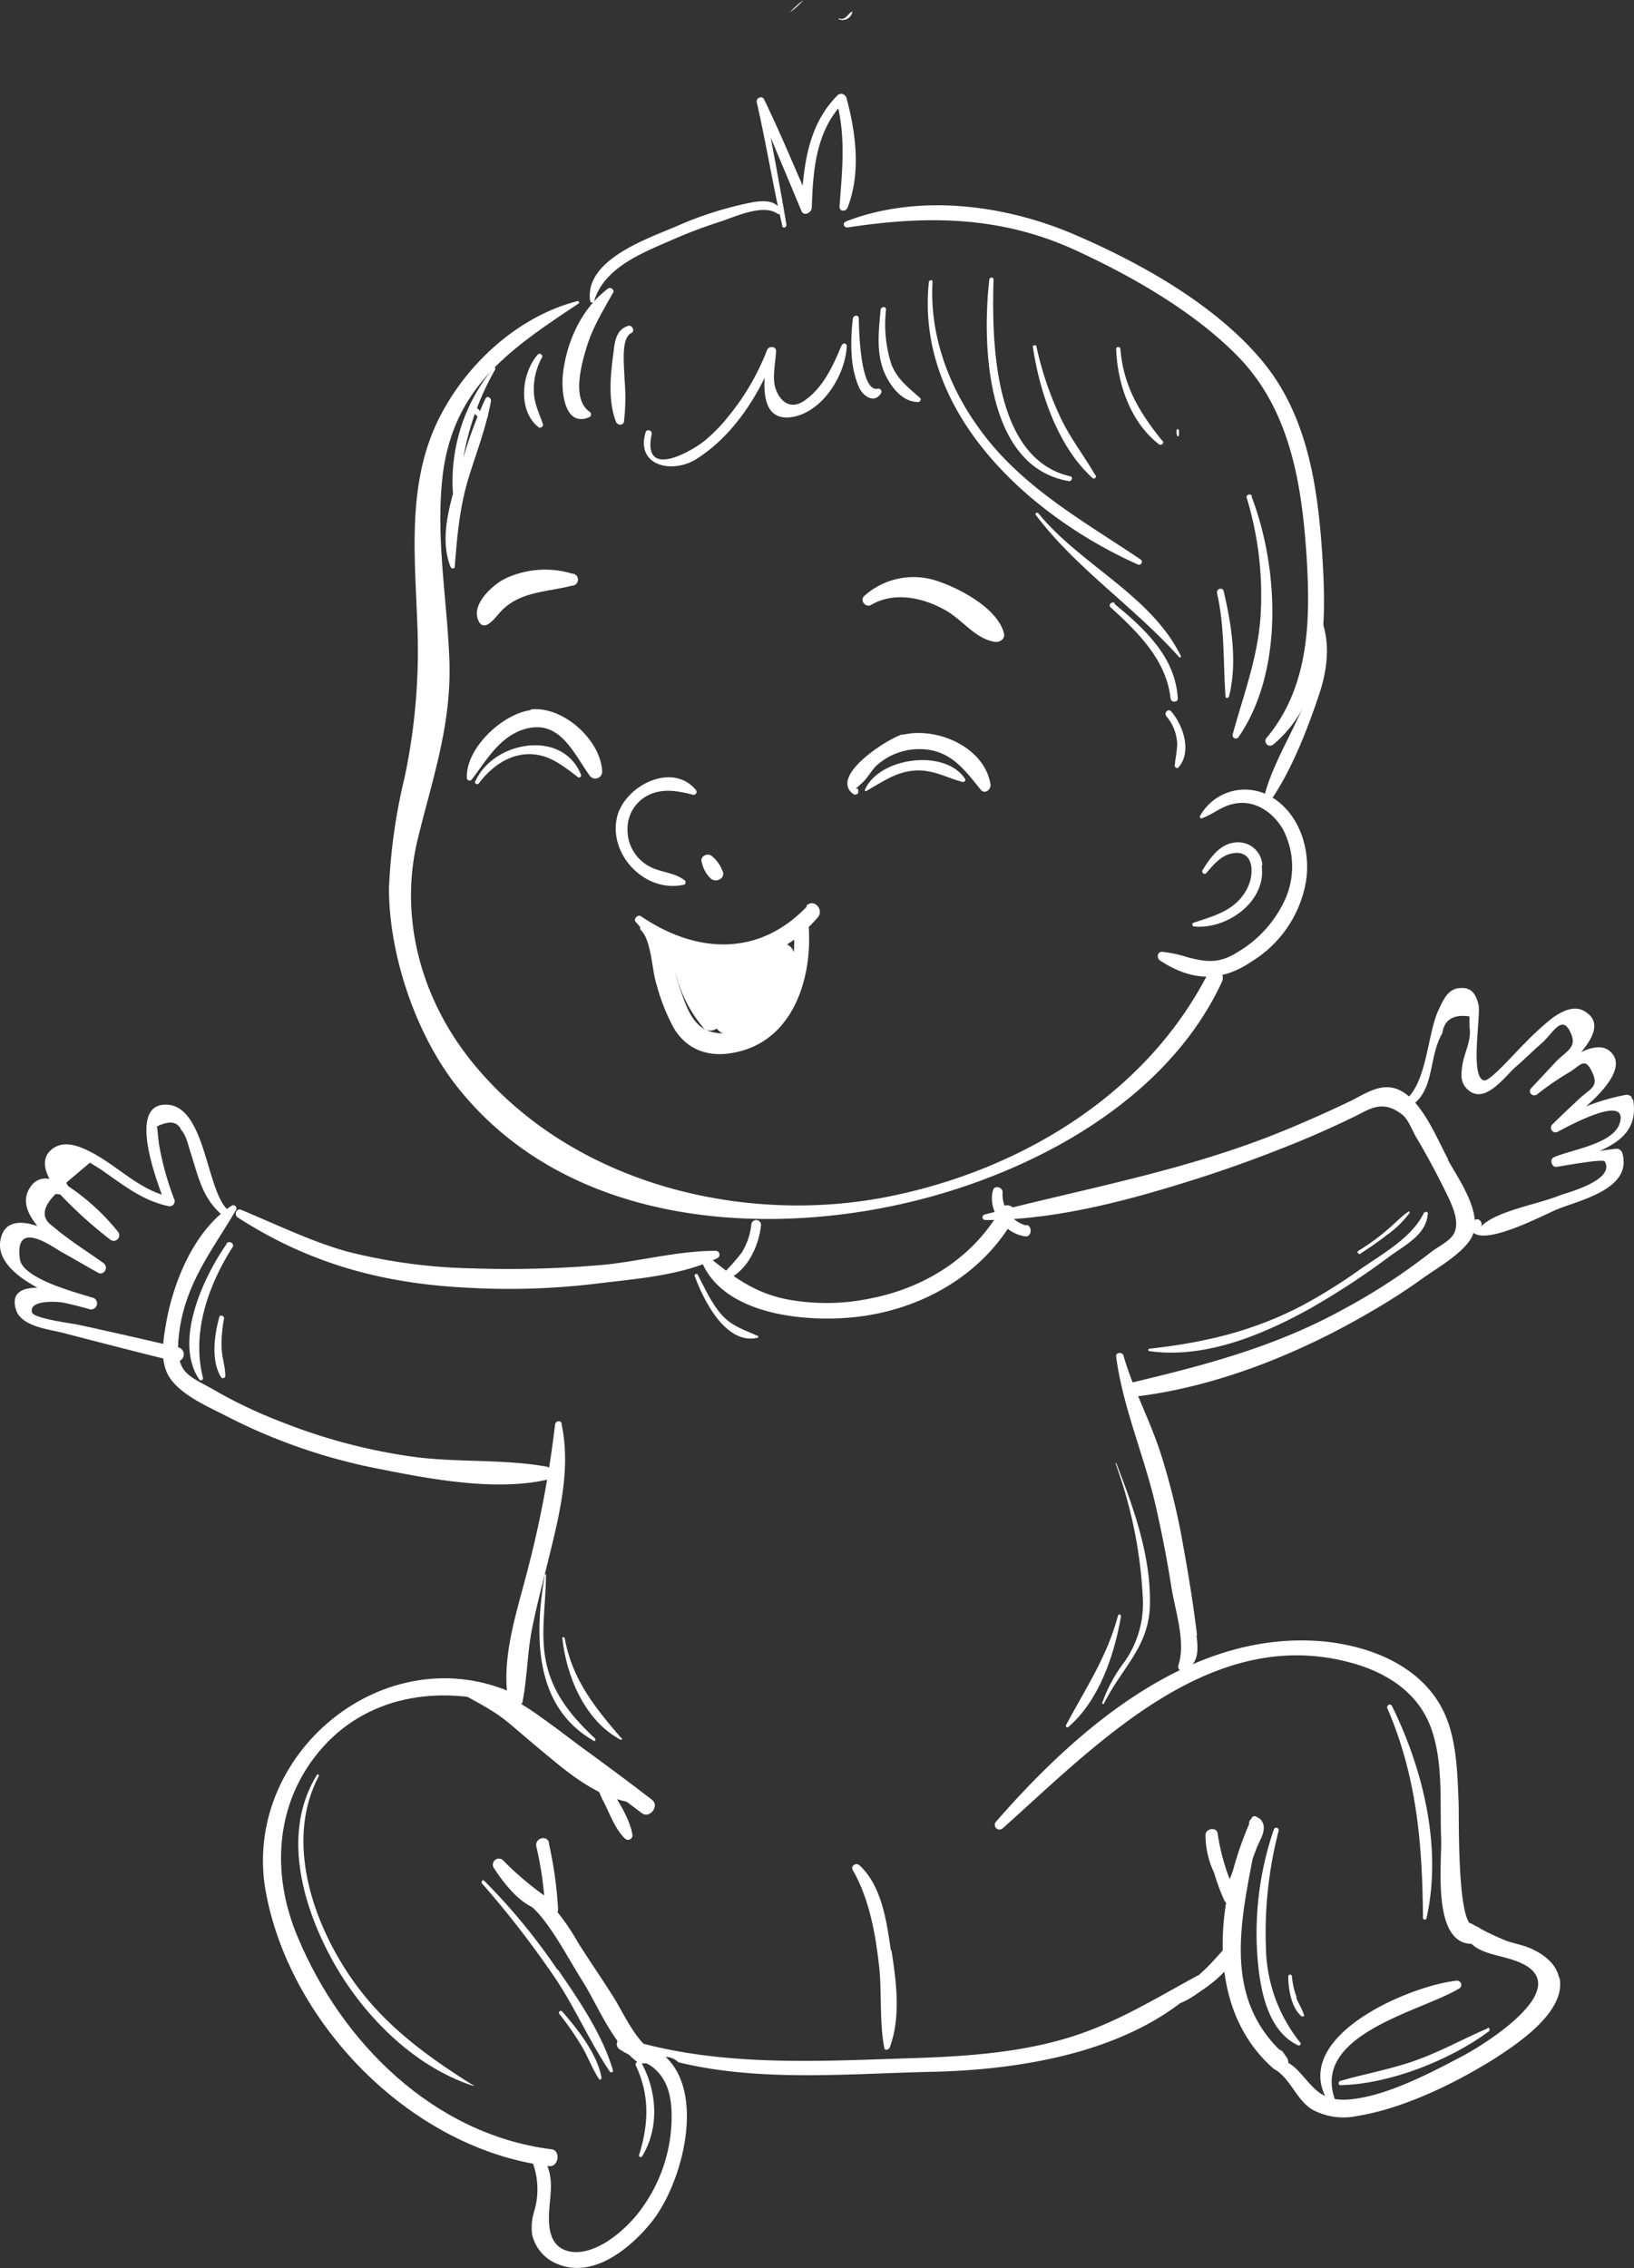 <svg id="Layer_1" data-name="Layer 1" xmlns="http://www.w3.org/2000/svg" viewBox="0 0 270.54 375.4"><rect x="0" y="0" width="270.54" height="375.4" fill="#333333" stroke="none"/><path d="M130.8,2h0A13.73,13.73,0,0,0,133,0h0a13.73,13.73,0,0,0-2.2,2Z" transform="translate(0 0.04)" fill="#fff"/><path d="M138.8,3.1A1.62,1.62,0,0,0,141.1,2s0-.2-.1-.1c-.7.5-1.1,1.5-2.1,1.1h0Z" transform="translate(0 0.04)" fill="#fff"/><path d="M200,161.1c-10.3,20.1-31,32.4-52.3,36.8-24,5-52.5-1.7-69-21.5-8.8-10.5-12.8-24.3-9.5-37.7,2.5-10.2,5.6-18.9,5.2-29.6-.4-10.2-2.3-20.3-1.1-30.5C75.1,64,84.5,57.7,95.8,50.2c.2-.1,0-.5-.2-.4-10.1,2.6-18.8,10.8-23.2,20-5,10.5-3.7,22.3-3.3,33.6A101.45,101.45,0,0,1,67,128.6,94.87,94.87,0,0,0,64.4,147c0,11.1,4.5,24.4,11.5,33.1,16.1,20.1,43.4,24.2,67.4,20.3,22.3-3.6,48.8-15.9,59-37.9.8-1.7-1.6-3.1-2.5-1.5h0Z" transform="translate(0 0.04)" fill="#fff"/><path d="M115.2,130.7c-4-4.8-12.1-.5-13.1,4.8-1.2,6.1,4.8,12.3,11.1,10.9.3,0,.4-.5.2-.7-1.8-1.4-4.1-1.3-6-2.4a6.82,6.82,0,0,1-3.5-6.1,6.19,6.19,0,0,1,3.6-5.7c2.4-1.1,4.8-.6,7.2,0a.49.49,0,0,0,.5-.8Z" transform="translate(0 0.04)" fill="#fff"/><path d="M119.7,144.3a5.84,5.84,0,0,0-1.8-2.6c-.7-.7-2.1,0-1.7,1a5.15,5.15,0,0,0,1.5,2.7c.9.7,2.3,0,2-1.1Z" transform="translate(0 0.04)" fill="#fff"/><path d="M131.4,157.6a1.82,1.82,0,0,0-1.1-1.3c.4-.3.8-.5,1.2-.8a14.77,14.77,0,0,1-.1,2.1Zm-19,5.4a16.22,16.22,0,0,1-.6-2.2,22.21,22.21,0,0,0,4.6,9.2c.1.2.3.3.4.4-2.6-1.4-3.4-4.6-4.4-7.3h0Zm6.3,7.2h0a2,2,0,0,0,1,.8,6.09,6.09,0,0,1-2.8-.6,1.94,1.94,0,0,0,1.8-.2ZM133.6,150c-8,8.4-18.4,7.8-27.5,1.6-.5-.3-1.2.4-.9.9.3.3.5.6.8.9v.4c1.9,1.7,1.9,6.7,2.7,9.1a32.69,32.69,0,0,0,2.9,7.3c2.2,3.6,5.8,4.8,9.9,4,9.7-1.8,13-12.1,12.4-20.8.5-.5,1-1,1.5-1.6,1.1-1.3-.7-3.2-1.9-1.9h0Z" transform="translate(0 0.04)" fill="#fff"/><path d="M149.5,121.5c-2.2.5-12.4,6.9-8.2,9.9.3.2.8,0,.8-.3v-.3c0-.1,0-.3-.2-.3h-.2c.2-.2,1.1-1,1.2-1.1.8-.8,1.4-1.9,2.2-2.7a10.56,10.56,0,0,1,8.1-2.7c4.4.4,6.6,3.5,9.2,6.7.7.8,1.7-.1,1.6-.9-1-6.2-8.9-9.6-14.6-8.2h0Z" transform="translate(0 0.04)" fill="#fff"/><path d="M87.9,117.5c-4.7.6-10.8,6.3-10.6,11.2a.45.45,0,0,0,.8.3c2.3-3,4.3-6.6,8-8.1,6.3-2.4,8.6,3.3,11.5,7.4a1.14,1.14,0,0,0,2.1-.6c-.2-5.3-6.6-11-11.9-10.3h0Z" transform="translate(0 0.04)" fill="#fff"/><path d="M166.2,104.7c-1.1-4.1-7.4-7.4-11.1-8.6a12.22,12.22,0,0,0-12,2.5c-.8.7.2,2,1.1,1.5,3.9-2.3,8.7-1.2,12.4.9,2.8,1.6,4.9,4.7,8.1,5.2.9.1,1.8-.5,1.5-1.5Z" transform="translate(0 0.04)" fill="#fff"/><path d="M94.7,94.9a15.48,15.48,0,0,0-11.2.9c-1.9,1-5.3,4-4.4,6.6s2.9-.2,3.7-1.1c3.2-3.5,7.7-3.3,11.9-4.4a1,1,0,0,0,0-2Z" transform="translate(0 0.04)" fill="#fff"/><path d="M101.5,48.5a.59.59,0,0,0-.8-.8c-4.4,3.3-6.9,8.8-7.5,14.2-.3,2.7.2,8.9,4.4,7.1a.52.52,0,0,0,0-.9c-3-2.1-1.3-8-.4-10.9,1-3.2,2.7-5.9,4.3-8.8h0Z" transform="translate(0 0.04)" fill="#fff"/><path d="M104,53.9c-1.9.6-2.2,2.4-2.4,4.2-.5,3.7-1,8.1.4,11.7.2.5,1.1.7,1.3,0a33.71,33.71,0,0,0,.1-7.1c0-1.8-.7-6.7,1.1-7.6.7-.3.2-1.4-.5-1.2Z" transform="translate(0 0.04)" fill="#fff"/><path d="M188.9,92.6C180.6,87,172,82.2,165.2,74.7,158.3,67,153.8,57,154.4,46.6c0-.4-.5-.3-.6,0-2.3,21.6,16.5,38.7,34.6,46.8a.48.48,0,0,0,.5-.8Z" transform="translate(0 0.04)" fill="#fff"/><path d="M195.5,108.5c-5-10.1-16.7-15.1-23.6-23.6-.2-.2-.6,0-.4.3,6.7,8.9,16.3,15.2,23.7,23.5.2.2.4,0,.3-.2Z" transform="translate(0 0.04)" fill="#fff"/><path d="M184.6,99.8c-.5-.4-1.2.3-.7.7,4.5,4.1,9.2,8.7,9.9,15,0,.8,1.3.8,1.2,0-.4-6.8-5.5-11.5-10.5-15.6h0Z" transform="translate(0 0.04)" fill="#fff"/><path d="M193.9,117.7c-.5-.5-1.2.2-.8.8a7.47,7.47,0,0,1,1.8,4.5c0,1.3-.3,2.5-.4,3.7,0,.3.4.5.6.3,2.3-2.6.8-7-1.2-9.3Z" transform="translate(0 0.04)" fill="#fff"/><path d="M211,132.2a8.5,8.5,0,0,0-12.3,2.8c-.1.2,0,.5.3.4,1.7-.6,3.2-1.9,4.9-2.3,3.6-1,6.8,1.2,8.5,4.1a13.27,13.27,0,0,1,0,12.4,19.42,19.42,0,0,1-7.4,7.9c-3,1.9-5,1.8-8.4.9a21,21,0,0,0-4.2-.9c-.8,0-.9,1-.4,1.4,5.3,3.5,10.2,3.7,15.4.1a19.35,19.35,0,0,0,8.9-13.6c.6-5-1.1-10.4-5.4-13.3h0Z" transform="translate(0 0.04)" fill="#fff"/><path d="M140.1,16.1a.87.87,0,0,0-1.4-.4c-4.1,4.1-5.3,9.4-5.8,15-2.1-4.8-4.1-9.6-6.4-14.3-.3-.7-1.4-.2-1.2.5,1.3,5.7,2.3,11.5,3.5,17.2-1-1-2.5-.9-4-.7a59.53,59.53,0,0,0-13,4.1c-4.7,2-15,5.5-14.1,12.2a.35.35,0,0,0,.7,0c1.7-5.5,8-7.9,12.8-10a81.13,81.13,0,0,1,8.2-3.1c2.4-.8,7.1-3,9.4-1.2h.3c.1.6.3,1.3.4,1.9s.8.3.7-.2c-.8-4.8-1.7-9.6-2.6-14.4,1.7,4.1,3.4,8.1,5.1,12.2.4.9,1.6.3,1.7-.5.2-5.8.6-11.9,4.4-16.5,1.2,5.6.6,10.6.2,16.3,0,.8,1,.8,1.3.2,2.3-5.8,1.4-12.6-.2-18.4h0Z" transform="translate(0 0.04)" fill="#fff"/><path d="M219,93c-.7-11.8-2.3-24.1-10.1-33.4s-20.2-16.2-31.2-20.9c-11.5-4.9-25.7-6.7-37.6-2.1-.7.3-.4,1.1.3,1,13.1-2,25.2-1.9,37.5,3.7,9.6,4.4,20.1,10.4,27.4,18,8.3,8.8,10.2,20.7,11,32.3.7,10.7.6,21.9-6.6,30.5a.78.78,0,0,0,1.1,1.1c8.7-7.2,8.8-19.8,8.2-30.2Z" transform="translate(0 0.04)" fill="#fff"/><path d="M207.3,82.1c-.2-.5-1-.3-.9.2a55.47,55.47,0,0,1,2.3,19.8c-.5,6.9-2.8,12.8-4.6,19.4a.54.54,0,0,0,1,.4c7.5-10.9,6.6-28.1,2.1-39.8h.1Z" transform="translate(0 0.04)" fill="#fff"/><path d="M202.6,97.8c-.2-.7-1.2-.4-1.1.3,1.3,5.7,1,11.3,1.4,17.1,0,.4.5.4.6,0,1.4-5.6.4-11.9-.9-17.4Z" transform="translate(0 0.04)" fill="#fff"/><path d="M217.7,100.2c-.3-.6-1.2,0-.9.5,5.3,10.3-4.9,21.1-7.4,30.8a.7.7,0,0,0,1.3.5c3.4-5.1,6-11.9,7.9-17.7,1.5-4.8,1.7-9.7-.9-14.1Z" transform="translate(0 0.04)" fill="#fff"/><path d="M139.3,57.2c-1.4,3.4-3.1,7.1-6.3,9.2-2.4,1.5-4.1-.3-4.7-2.5-.4-1.6.1-4.1.2-5.8,0-.9-1.2-.9-1.5-.2A40,40,0,0,1,120.5,69a26.66,26.66,0,0,1-3.7,3.8c-1.6,1.4-10.6,7-8.9-1,.1-.6-.8-.9-1-.3-1.7,5.6,4.4,6.9,8.3,4.5,5-3.1,8.8-8.2,11.4-13.5-.2,3.5.4,7.1,4.5,6.5,5.1-.8,8.9-7,9.1-11.8a.41.41,0,0,0-.8-.1h0Z" transform="translate(0 0.04)" fill="#fff"/><path d="M145.3,64.3c-2.9.6-3.1-10.1-3.1-11.6,0-.7-.9-.6-1,0-.4,3.6-.5,7.9,1,11.3.6,1.5,2.6,2.9,3.7,1a.51.51,0,0,0-.6-.7Z" transform="translate(0 0.04)" fill="#fff"/><path d="M152.3,65.8c-1.9-1.7-3.7-3-4.7-5.5a21.63,21.63,0,0,1-.9-9.1c0-.6-.8-.5-.9,0-.3,3.6-.8,7.2.7,10.6,1,2.2,2.9,4.7,5.5,4.7.4,0,.6-.5.3-.7Z" transform="translate(0 0.04)" fill="#fff"/><path d="M89,58.7c-2.7,3.1-3.3,9.3.2,12,.3.2.8-.2.7-.5-.6-1.8-1.4-3.3-1.5-5.2a10.75,10.75,0,0,1,1.3-5.8.43.43,0,0,0-.7-.5Z" transform="translate(0 0.04)" fill="#fff"/><path d="M80.7,68.5c-.5-.3-1.1-.2-1.5-.8s-1.1,0-.8.5c.5.7,1.5,1.5,2.3.8.2-.1,0-.4,0-.5Z" transform="translate(0 0.04)" fill="#fff"/><path d="M118.4,207c-6.5,0-13,1.9-19.5,2.4a178.84,178.84,0,0,1-20.7.5,91.36,91.36,0,0,1-20.8-2.8c-6-1.7-11.7-4.5-17.5-6.9-.8-.3-1.2.9-.5,1.3,11.8,7.6,23.9,10.9,37.9,11.6a120.87,120.87,0,0,0,21.7-.7c6.5-.8,13.8-1.3,19.8-4.2a.64.64,0,0,0-.3-1.2h-.1Z" transform="translate(0 0.04)" fill="#fff"/><path d="M90.4,242.7c-7.4-1.3-15.2-.6-22.6-1.7a94.33,94.33,0,0,1-21-5.6A79.21,79.21,0,0,1,35.4,230c-1.5-.9-3.7-1.8-4.8-3.1-1.6-2-1.1-5.1-.8-7.3,1.3-7.8,5.5-12.9,9.3-19.4a.53.53,0,0,0-.7-.7c-6.2,4-9.7,12.6-10.9,19.5-.5,2.9-1.1,6.4.6,9,1.9,2.8,5.9,4.6,8.9,6.1a94.17,94.17,0,0,0,25.8,9c8.5,1.7,19.2,3.7,27.7,1.8a1.15,1.15,0,0,0,0-2.2h-.1Z" transform="translate(0 0.04)" fill="#fff"/><path d="M239.8,191.9c-1.9-3.4-4.8-11.1-9.3-11.9-2.5-.5-5,1.3-7.1,2.3-4.2,2-8.5,3.9-12.8,5.6C195,194,179.1,196.8,163,201a.46.46,0,0,0,.1.9c12,0,24.3-3.4,35.6-7,5.6-1.8,11-3.8,16.4-6q4.35-1.8,8.7-3.9c2.8-1.3,4.9-3.2,8.3-.6,1.1.8,1.8,2.9,2.5,4,1.6,2.7,3.1,5.5,4.5,8.3,1,2.1,2.8,5.3,1.6,7.5-.6,1.1-2.5,2.1-3.5,2.8a101.61,101.61,0,0,1-15.2,9.9c-11.2,6.1-22.8,9.1-35,12a1.17,1.17,0,0,0,.3,2.3c13.8-1.5,27.9-7.2,39.8-14.2a101.71,101.71,0,0,0,8.8-5.7c2.3-1.6,5.9-3.7,7.5-6.1,2.6-3.9-1.9-10-3.7-13.3h.1Z" transform="translate(0 0.04)" fill="#fff"/><path d="M93,235.6c-.2-.7-1.1-.4-1.1.2a177.84,177.84,0,0,1-4.8,25c-1.7,6.5-4.2,14.1-2.9,20.9a1.21,1.21,0,0,0,2.3,0c.8-4,.8-8.2,1.6-12.2s1.9-8.1,2.9-12.2c1.7-6.9,3.5-14.4,2-21.5h0Z" transform="translate(0 0.04)" fill="#fff"/><path d="M198.2,270.7c-.6-5-1.4-10-2.3-14.9a116,116,0,0,0-3.7-15.2c-1.8-5.6-4.6-10.7-6.2-16.3-.2-.6-1.3-.5-1.2.2,1.1,8.4,4.6,16.3,6.5,24.5,1,4.4,1.9,8.9,2.6,13.4.6,4,2.5,9.3,1.2,13.2a.81.81,0,0,0,1.2.9c2.2-1.4,2.1-3.4,1.8-5.9h0Z" transform="translate(0 0.04)" fill="#fff"/><path d="M91.2,355.7c-19.4-2.5-34.6-17.6-41.9-35.1-4.5-10.6-3.8-22.6,4.2-31.5s20.3-10.3,31.3-6.6c1.1.4,1.9-1.5.8-2-21.7-10.3-46.1,10-41.5,33.1,4.3,22,24.5,42.2,46.8,44.9,1.6.2,2-2.6.4-2.8h-.1Z" transform="translate(0 0.04)" fill="#fff"/><path d="M244,318.7c-2.8.1-2.4-18.2-2.5-20.4-.2-4.8-.3-9.8-2.1-14.2-3.3-7.9-11.7-11.5-19.8-12.4-22.1-2.3-41.2,14.3-54.7,29.8a.78.78,0,0,0,1.1,1.1c15.9-14.2,35.2-34.6,59.1-27,5.8,1.9,10.5,5.5,12.2,11.5,1.6,5.3,1.1,11.5,1.3,17,.2,3.9-1.7,18,5.4,17.6,1.9-.1,1.9-3,0-2.9h0Z" transform="translate(0 0.04)" fill="#fff"/><path d="M198.4,326.9c-7.2,3.9-13.7,8-21.7,10.4s-16.4,3-24.8,3.3c-16,.5-32.5,1.6-48-3.1-.4-.1-.8.6-.3.8a40.65,40.65,0,0,0,5.8,2.2,3.09,3.09,0,0,1,2.9.8c13.4,3.3,28.1,1.9,41.6,1.6,15.3-.3,34.1-3.3,45.4-14.8a.71.71,0,0,0-.9-1.1h0Z" transform="translate(0 0.04)" fill="#fff"/><path d="M258.1,327.2c-.5-2.3-2.6-3.8-4.6-4.7-1.3-.6-2.7-.8-4.1-1.3a43,43,0,0,1-5.7-2.8c-.5-.3-1.5,0-1.3.8.6,4,5,4.1,8.2,5.2,11.1,3.7-3.5,13.2-8.3,15.8-5.5,2.9-13.2,7-19.5,7.3a10.28,10.28,0,0,1-1.8-.1c-3.8-10.8,14.3-14.5,20.6-18.3a.7.7,0,0,0-.4-1.3c-7.6.8-26.7,8.8-21.8,19.1-1.7-.8-2.8-2.4-4.3-4a7.48,7.48,0,0,0-1.8-1.5,1.34,1.34,0,0,0-.2-.8l-.7-1c-.1-.2-.4-.3-.6-.4-10.5-10.4-5.3-24.9-3.3-37.7.1-.7-1-1.4-1.3-.5-5.8,12.9-8.1,31.1,3.7,41.4.2.1.3.2.5.3,2.4,1.7,3.3,4.8,5.8,6.4a10.84,10.84,0,0,0,7.5,1.1c7.6-1.2,16.2-5.4,22.6-9.4,3.9-2.5,12.1-7.9,10.9-13.5h0Z" transform="translate(0 0.04)" fill="#fff"/><path d="M107.4,341.6h.1a3.38,3.38,0,0,1,1.8-1.3,1,1,0,0,0-.5-.4c-3.3-1.4-5.5-6.7-7.3-9.5-1.9-3-3.9-5.9-5.8-8.9a35.87,35.87,0,0,0-4.2-6c-1.9-2-4.6-2.9-6.5-5-.5-.6-1.6.2-1.1.9,1.6,2.3,3.9,3.6,5.7,5.8,2.6,3.2,4.6,7.1,6.8,10.6,2.6,4.1,5.2,10.9,9.6,13.8a2.23,2.23,0,0,1,1.4,0Z" transform="translate(0 0.04)" fill="#fff"/><path d="M108,297.9c-3.9-3-7.8-5.9-11.8-8.8-3.8-2.8-7.7-6.1-12.1-7.9-.6-.2-.8.6-.5.9,2.9,3.4,7.1,6.1,10.6,8.8,4,3.1,8.1,6.2,12.1,9.2,1.3.9,2.9-1.2,1.7-2.2Z" transform="translate(0 0.04)" fill="#fff"/><path d="M147.5,322.8c-.7-4.8-1.5-10.7-5.2-14.1-.6-.5-1.5.1-1.1.8,2.8,4.9,3.8,10.8,4.4,16.3.4,4.3,0,8.8.8,13.1,0,.5.7.4.9,0,1.9-5,1.1-11,.3-16.1h-.1Z" transform="translate(0 0.04)" fill="#fff"/><path d="M165.7,200.1c-4.5,7.9-12.4,12.9-21.2,14.7a35.63,35.63,0,0,1-13.8.3c-5.6-1-9.2-3.7-13.5-7.2-.5-.4-1.4,0-1.1.7,3.7,9.4,18.4,10.4,26.8,9.2,10.4-1.5,19.9-7.1,25.1-16.3.9-1.5-1.5-2.9-2.3-1.4Z" transform="translate(0 0.04)" fill="#fff"/><path d="M37.6,200.1c-3.5-3.4-3.6-17.2-10.1-17.3-5.9-.1-2.3,10.6-.7,14.9-4.2-1.4-7.2-4.5-11.1-6.7-2-1.1-4.9-2.5-7-.9-1.7,1.3-1.5,3.1-.5,5a2.93,2.93,0,0,0-3,1.1c-1.7,2.2-.8,4.5,1,6.7-2.9-1-5.5-.8-6.1,2.2-.7,3.3,2.4,6,6.1,8-2.6,0-4.5.9-3.5,3.8,1,2.7,5.6,3.1,7.8,3.7,6.2,1.6,12.3,3.2,18.5,4.7a1.19,1.19,0,0,0,.6-2.3c-5.6-1.3-11.2-2.6-16.8-3.8-1-.2-7.2-1-7.5-2-.6-2.2,4.5-1.8,5.3-1.6,1.5.3,2.9.7,4.4,1.1a1,1,0,0,0,.5-1.9c-2.5-.8-11.7-3.1-12.2-6.4-1-6.9,5.6-1.9,6.9-1.2,2,1.1,4,2.3,6,3.4,1,.6,1.9-.9.9-1.6-2.1-1.5-4.3-2.9-6.4-4.5-.7-.5-1.4-1.1-2-1.6-1.9-1.3-1.7-3.1.5-5.3a2.2,2.2,0,0,1,.8.1,71.36,71.36,0,0,0,8.2,7.4.92.92,0,0,0,1.3-1.3,36.46,36.46,0,0,0-8.2-7.5,1.55,1.55,0,0,1-.3-.6l3.9-3.3c.6.4,1.3.8,1.9,1.2,3.6,2.5,6.8,5.1,11.1,6a.83.83,0,0,0,1-1,48.29,48.29,0,0,1-2.6-9.4c-.1-.9-.2-1.9-.3-2.8,2.1-1,3.4-.8,4,.6.9.9,1.3,3.1,1.7,4.2,1.2,3.8,1.9,7.1,5,9.8.7.6,1.7-.4,1.1-1h0Z" transform="translate(0 0.04)" fill="#fff"/><path d="M270.2,181.8c0-.5-.7-.7-1.1-.6a34.82,34.82,0,0,0-6.5,1.9c3.3-2.9,6.5-6.7,4.1-9-1.2-1.2-3-.9-4.9,0,2.1-2.5,3.2-5,.8-6.6-1.8-1.3-3.9-.2-5.5.9a46.87,46.87,0,0,0-4.7,4.3c-1,.9-5.5,6.1-6.6,6.1-2.5-.2-.6-10.6-1-12.5-.4-1.7-1.1-2.9-2.9-2.8-2.2,0-3,2.1-3.8,3.8-1.8,4-1.9,12.4-5.7,14.9a.65.65,0,0,0,.7,1.1c4.6-2.4,3.3-8.3,5.7-12.3.3-2.2,1.8-3.2,4.5-2.8v1.7c.4,2.3-.9,4.3-1.2,6.5-.2,1.5-.3,2.8.9,3.9,2.8,2.6,6.1-2.1,7.9-3.7,1.5-1.3,2.9-2.7,4.4-4,1.8-1.6,3.3-4.8,4.7-1.8,1.2,2.5-.5,3-2.3,4.8l-4.2,4.5c-.6.7.3,1.5,1,1a47,47,0,0,1,5.4-3.7c1.9-1.2,2.5-2.5,3.7,0s-.3,2.7-2.2,4.5c-1.5,1.4-3,2.8-4.4,4.2a.76.76,0,0,0,.9,1.2c1.7-.9,11.7-6.4,10.3-1.5-1,3.5-7.9,4.4-10.9,5.7-.8.3-.4,1.7.4,1.6s7.8-1.4,8-.9c1.8,3.1-6.3,5.2-7.4,5.6-3.6,1.5-10.8,2.6-13.2,5.3.6-.6-.2-1.7-.9-1.2-.1,0-.3.2-.4.3a.81.81,0,0,0-.4.9c.9,4.1,12.4-2.2,14.5-3,4-1.6,12.4-3.4,10.7-9.3a1,1,0,0,0-.9-.7,28.86,28.86,0,0,0-2.9.4c3.6-1.6,6.4-3.8,5.6-8.5h0Z" transform="translate(0 0.04)" fill="#fff"/><path d="M107.1,298.2c-6.1-4.5-11.7-9.7-17.8-14.2-4-2.9-9.8-6.1-14.9-5.1-.1,0-.1.2,0,.2,3.4,2.1,6.8,3.5,9.9,6.1,2.7,2.3,5.4,4.6,8.1,6.8,4.1,3.3,9.1,6.7,14.5,6.4.2,0,.2-.2,0-.3h0Z" transform="translate(0 0.04)" fill="#fff"/><path d="M92.3,326a100.64,100.64,0,0,0-12.1-14.7c-.3-.3-.6.1-.4.4a160.58,160.58,0,0,1,12,15.5c3.4,5,5.8,10.7,9.2,15.7a.3.3,0,0,0,.5-.2c-1.7-5.9-5.6-11.6-9.1-16.7h-.1Z" transform="translate(0 0.04)" fill="#fff"/><path d="M93,332.9c-.2-.3-.6.1-.4.4a49.11,49.11,0,0,1,3.8,5.5c1,1.7,1.7,3.7,2.8,5.3.1.2.4,0,.4-.2-.7-4-4-8.1-6.6-11.1h0Z" transform="translate(0 0.04)" fill="#fff"/><path d="M203.4,321.8c-1.5,1.5-2.8,3.2-4.4,4.6-.9.8-4.3,4.5-5.4,4.1-.6-.2-.9.7-.4,1,1.6,1,4.5-1.2,5.8-2.1a21.54,21.54,0,0,0,6.2-6.2,1.08,1.08,0,0,0-1.7-1.3h0Z" transform="translate(0 0.04)" fill="#fff"/><path d="M215.4,338.2a25.77,25.77,0,0,1-5.8-15.8,67.17,67.17,0,0,1,2.1-19.4.41.41,0,0,0-.8-.2,52.89,52.89,0,0,0-2.6,22.3c.5,4.9,1.8,11.1,6.6,13.4.3.1.6-.2.4-.4h0Z" transform="translate(0 0.04)" fill="#fff"/><path d="M214.7,330.6a13.71,13.71,0,0,1-.8-3.5.3.3,0,0,0-.6,0c0,2.1.5,5.2,2.2,6.6.2.1.5,0,.4-.2-.3-1-.9-1.9-1.3-2.9h.1Z" transform="translate(0 0.04)" fill="#fff"/><path d="M98.6,287.8c-3.6-3.4-6.7-6.9-8-11.9s-.2-10.2-.2-15.3c0-.1-.2-.1-.2,0-1.7,9.9-1.9,21.8,8.1,27.5.2.1.4-.1.2-.3h.1Z" transform="translate(0 0.04)" fill="#fff"/><path d="M102.9,287.7c-4.4-5.1-8.2-9.8-9.4-16.6,0-.2-.5-.2-.4,0,.7,6.4,3.7,13.6,9.6,16.8.2.1.4-.1.2-.3h0Z" transform="translate(0 0.04)" fill="#fff"/><path d="M184.9,242.2c0-.1-.2,0-.2,0a75.61,75.61,0,0,1,4.5,22,16.78,16.78,0,0,1-3,10.8,24.93,24.93,0,0,0-3.7,6.8c0,.2.2.3.3.1,3.1-6.2,7.7-9.5,7.6-17,0-7.9-2.8-15.6-5.6-22.8h0Z" transform="translate(0 0.04)" fill="#fff"/><path d="M185.1,267.4c-1.8,6.8-5.4,12.1-8.6,18.1-.1.3.2.5.4.3,5.1-4.4,7.6-11.9,8.7-18.3,0-.3-.4-.5-.5-.1Z" transform="translate(0 0.04)" fill="#fff"/><path d="M235.8,200.6c-1.9,4.2-7.1,7-10.8,9.6a90,90,0,0,1-9.3,5.8c-8.2,4.3-16.3,6.2-25.4,7.2-.2,0-.3.4,0,.4,9.2,1.3,18.8-2.7,26.7-7.1a128.52,128.52,0,0,0,13.1-8.6c2.6-1.9,6.1-3.6,6.3-7.1a.26.26,0,0,0-.5-.1h0Z" transform="translate(0 0.04)" fill="#fff"/><path d="M233.2,200.5c-1.3.9-2.4,2.1-3.6,3.1a37.23,37.23,0,0,1-4.7,3.4c-.3.2,0,.6.3.5,1.5-1,3-2,4.4-3.1a16.68,16.68,0,0,0,3.8-3.7c0-.1,0-.3-.2-.2Z" transform="translate(0 0.04)" fill="#fff"/><path d="M125.5,221.1c-2.2-1-4.3-1.6-6-3.5s-2.8-4.4-4-6.7c-.1-.2-.6,0-.5.2,1.4,3.9,5.1,11.5,10.4,10.3.2,0,.2-.3,0-.4h0Z" transform="translate(0 0.04)" fill="#fff"/><path d="M78.3,345.1c-8.6-5.4-16.1-11-21.5-19.8-5.6-9-9.3-21.4-4-31.4,0-.2-.2-.3-.3-.2-5.8,9.3-2.6,21.2,2.3,30.3s13.4,17.9,23.5,21.2c.1,0,.2-.1,0-.2h0Z" transform="translate(0 0.04)" fill="#fff"/><path d="M246.3,335.7c-4,1.7-7.7,3.8-11.9,5.3s-8.4,2.2-12.5,3.4c-.4.1-.3.8.1.7,8.1-.2,18-4.1,24.5-8.9.3-.2.1-.7-.2-.6h0Z" transform="translate(0 0.04)" fill="#fff"/><path d="M230.4,282.3c-.2-.5-.9,0-.7.4,4.9,11.4,5.8,22.5,5.9,34.7a.3.3,0,0,0,.6,0c2.6-11.7-.6-24.7-5.8-35.2h0Z" transform="translate(0 0.04)" fill="#fff"/><path d="M194.6,325.1l-.6.3h0l.6-.3Z" transform="translate(0 0.04)" fill="#fff"/><path d="M37.5,205.9c-3.8,5.4-8.8,16.1-4.5,22.4a.34.34,0,0,0,.6-.3c-1.9-7.5.9-15.3,4.9-21.6.4-.6-.6-1.2-1-.6h0Z" transform="translate(0 0.04)" fill="#fff"/><path d="M37.1,218.2c0-.5-.7-.7-.8-.2-.8,2.9-1.4,7.2.3,9.9a.38.38,0,0,0,.7-.2c0-1.5-.5-2.9-.6-4.4a22,22,0,0,1,.4-5.1Z" transform="translate(0 0.04)" fill="#fff"/><path d="M209,143.1a4,4,0,0,0-4.4-3.7c-2.6.2-4.2,2.5-5.5,4.6-.2.4.3.8.6.5,1.2-1.4,2.5-3,4.4-3.3,3.5-.6,3.6,3.3,2.5,5.6-1.8,3.8-5.4,4.7-9,5.9-.3.1-.2.5,0,.6,5.5.6,12.1-4.1,11.3-10h0Z" transform="translate(0 0.04)" fill="#fff"/><path d="M177.2,78.8c-12.8-2.9-13-22.6-12.7-32.6,0-.4-.6-.4-.7,0-1.2,10.6-.7,31.1,13.2,33.4.5,0,.7-.7.2-.8Z" transform="translate(0 0.04)" fill="#fff"/><path d="M181.4,78.7c-1.9-3.3-4.2-6.2-5.8-9.6a54.72,54.72,0,0,1-4-11.8c0-.3-.6-.2-.6,0,1.1,7.5,4.1,16.5,9.8,21.7a.36.36,0,0,0,.6-.4h0Z" transform="translate(0 0.04)" fill="#fff"/><path d="M81.6,61A29.31,29.31,0,0,0,75,81.7c-1.1,4-1.9,8.3-.4,12.1.2.4.7.3.7-.1.4-5.1.8-9.8,2.3-14.7,1.3-4.2,2.9-8.3,3.7-12.7,0-.5-.6-.9-.9-.4a65,65,0,0,0-3.7,9.9A45,45,0,0,1,82,61.1c.1-.2-.2-.5-.4-.3h0Z" transform="translate(0 0.04)" fill="#fff"/><path d="M192.5,73c-3.8-4.7-6.5-9.1-7-15.3,0-.4-.7-.4-.7,0,.2,5.8,2.4,12.2,7.1,15.8a.43.43,0,0,0,.6-.6h0Z" transform="translate(0 0.04)" fill="#fff"/><path d="M194.8,71.2a2.77,2.77,0,0,0,.1.9c0,.2.2,0,.3,0v-.9a.2.2,0,1,0-.4,0Z" transform="translate(0 0.04)" fill="#fff"/><path d="M159.8,128.9c-3.3-5.1-14.3-3.6-16.6,1.8,0,.1,0,.3.2.2,2.7-1.5,4.9-3.2,8.1-3.4,3-.2,5.2,1.2,7.9,1.9.3,0,.5-.2.4-.5Z" transform="translate(0 0.04)" fill="#fff"/><path d="M78.7,129.2a.36.36,0,0,0,.6.4c2.1-2.8,5.2-5,8.8-4.8,3.1.2,5.2,2,7.6,3.8.2.2.6-.1.5-.4-3.1-7.7-14.6-5.5-17.5,1.1h0Z" transform="translate(0 0.04)" fill="#fff"/><path d="M100.2,294.7c-.9-1.7-1.9-3.8-4.1-3.7-.4,0-.7.7-.2.9,2.1,1,3,4.3,4,6.2s1.9,4.6,3.6,6.2a.73.73,0,0,0,1.2-.7c-.5-3-2.9-6.3-4.4-8.9h-.1Z" transform="translate(0 0.04)" fill="#fff"/><path d="M90.9,305c-.3-1.4-2.4-.8-2.1.6a56.87,56.87,0,0,1,1.3,8.1,51.78,51.78,0,0,1-6.7-5.7,1,1,0,0,0-1.6,1.2c1.7,2.6,4.4,6.1,7.6,6.9h.3a10.47,10.47,0,0,1,1.1.8,1.05,1.05,0,0,0,1.6-.9,65.29,65.29,0,0,0-1.5-10.8h0Z" transform="translate(0 0.04)" fill="#fff"/><path d="M208.7,301.1a1.06,1.06,0,0,0-1.2-.2.49.49,0,0,0-.3.1,1,1,0,0,0-.2,1.4c0,1.6-1.7,4.3-2.2,5.6l-1.2,3a34.1,34.1,0,0,1-2-7.6c-.2-1.1-2-.8-2,.3a14.44,14.44,0,0,0,1.4,6.2,36.11,36.11,0,0,0,1.7,4.6c.5,1,1.7.5,2-.3,1.1-2.7,2.3-5.4,3.3-8.2.6-1.6,2.1-3.5.6-5h0Z" transform="translate(0 0.04)" fill="#fff"/><path d="M102.9,337.5c-.9,0-1,1.1-.4,1.6,1.7,1.2,3.7,1.7,5.4,2.9,2.7,2,3.3,5.1,3.3,8.3a25.84,25.84,0,0,1-4.6,14.7,21.78,21.78,0,0,1-6.1,6c-1.8,1.1-4.1,2.1-6.3,1.6-3-.7-3.4-3.5-3.3-6.2.2-3.9,1.1-6.5-1.5-10.1a.88.88,0,0,0-1.5.9,12.75,12.75,0,0,1,.6,8.6,9,9,0,0,0-.4,4,6.9,6.9,0,0,0,4.2,4.9c6,2.5,12.2-2.7,15.7-7.1,6.4-8.2,10.6-29.3-5.2-29.9h0Z" transform="translate(0 0.04)" fill="#fff"/><path d="M106.1,341.4c-.3-.5-1.1,0-.8.5,2.3,4.9,2.1,9.7.5,14.8a.28.28,0,0,0,.5.2c2.9-4.7,2.5-10.8-.1-15.5h-.1Z" transform="translate(0 0.04)" fill="#fff"/><path d="M4.8,250.7Z" transform="translate(0 0.04)" fill="#fff"/><path d="M124.4,202.6a11,11,0,0,1-1.6,4.7,35.15,35.15,0,0,1-3.1,3.5c-.3.4,0,1.2.5,1,3.5-1.3,5.5-5.7,5.8-9.1a.8.8,0,0,0-1.6,0h0Z" transform="translate(0 0.04)" fill="#fff"/><path d="M169.9,202.8a5.31,5.31,0,0,1-3.9-5.5c0-.9-1.4-1.2-1.6-.3-.9,3.4,1.9,7.1,5.3,7.6,1.1.2,1.3-1.6.3-1.9h0Z" transform="translate(0 0.04)" fill="#fff"/></svg>